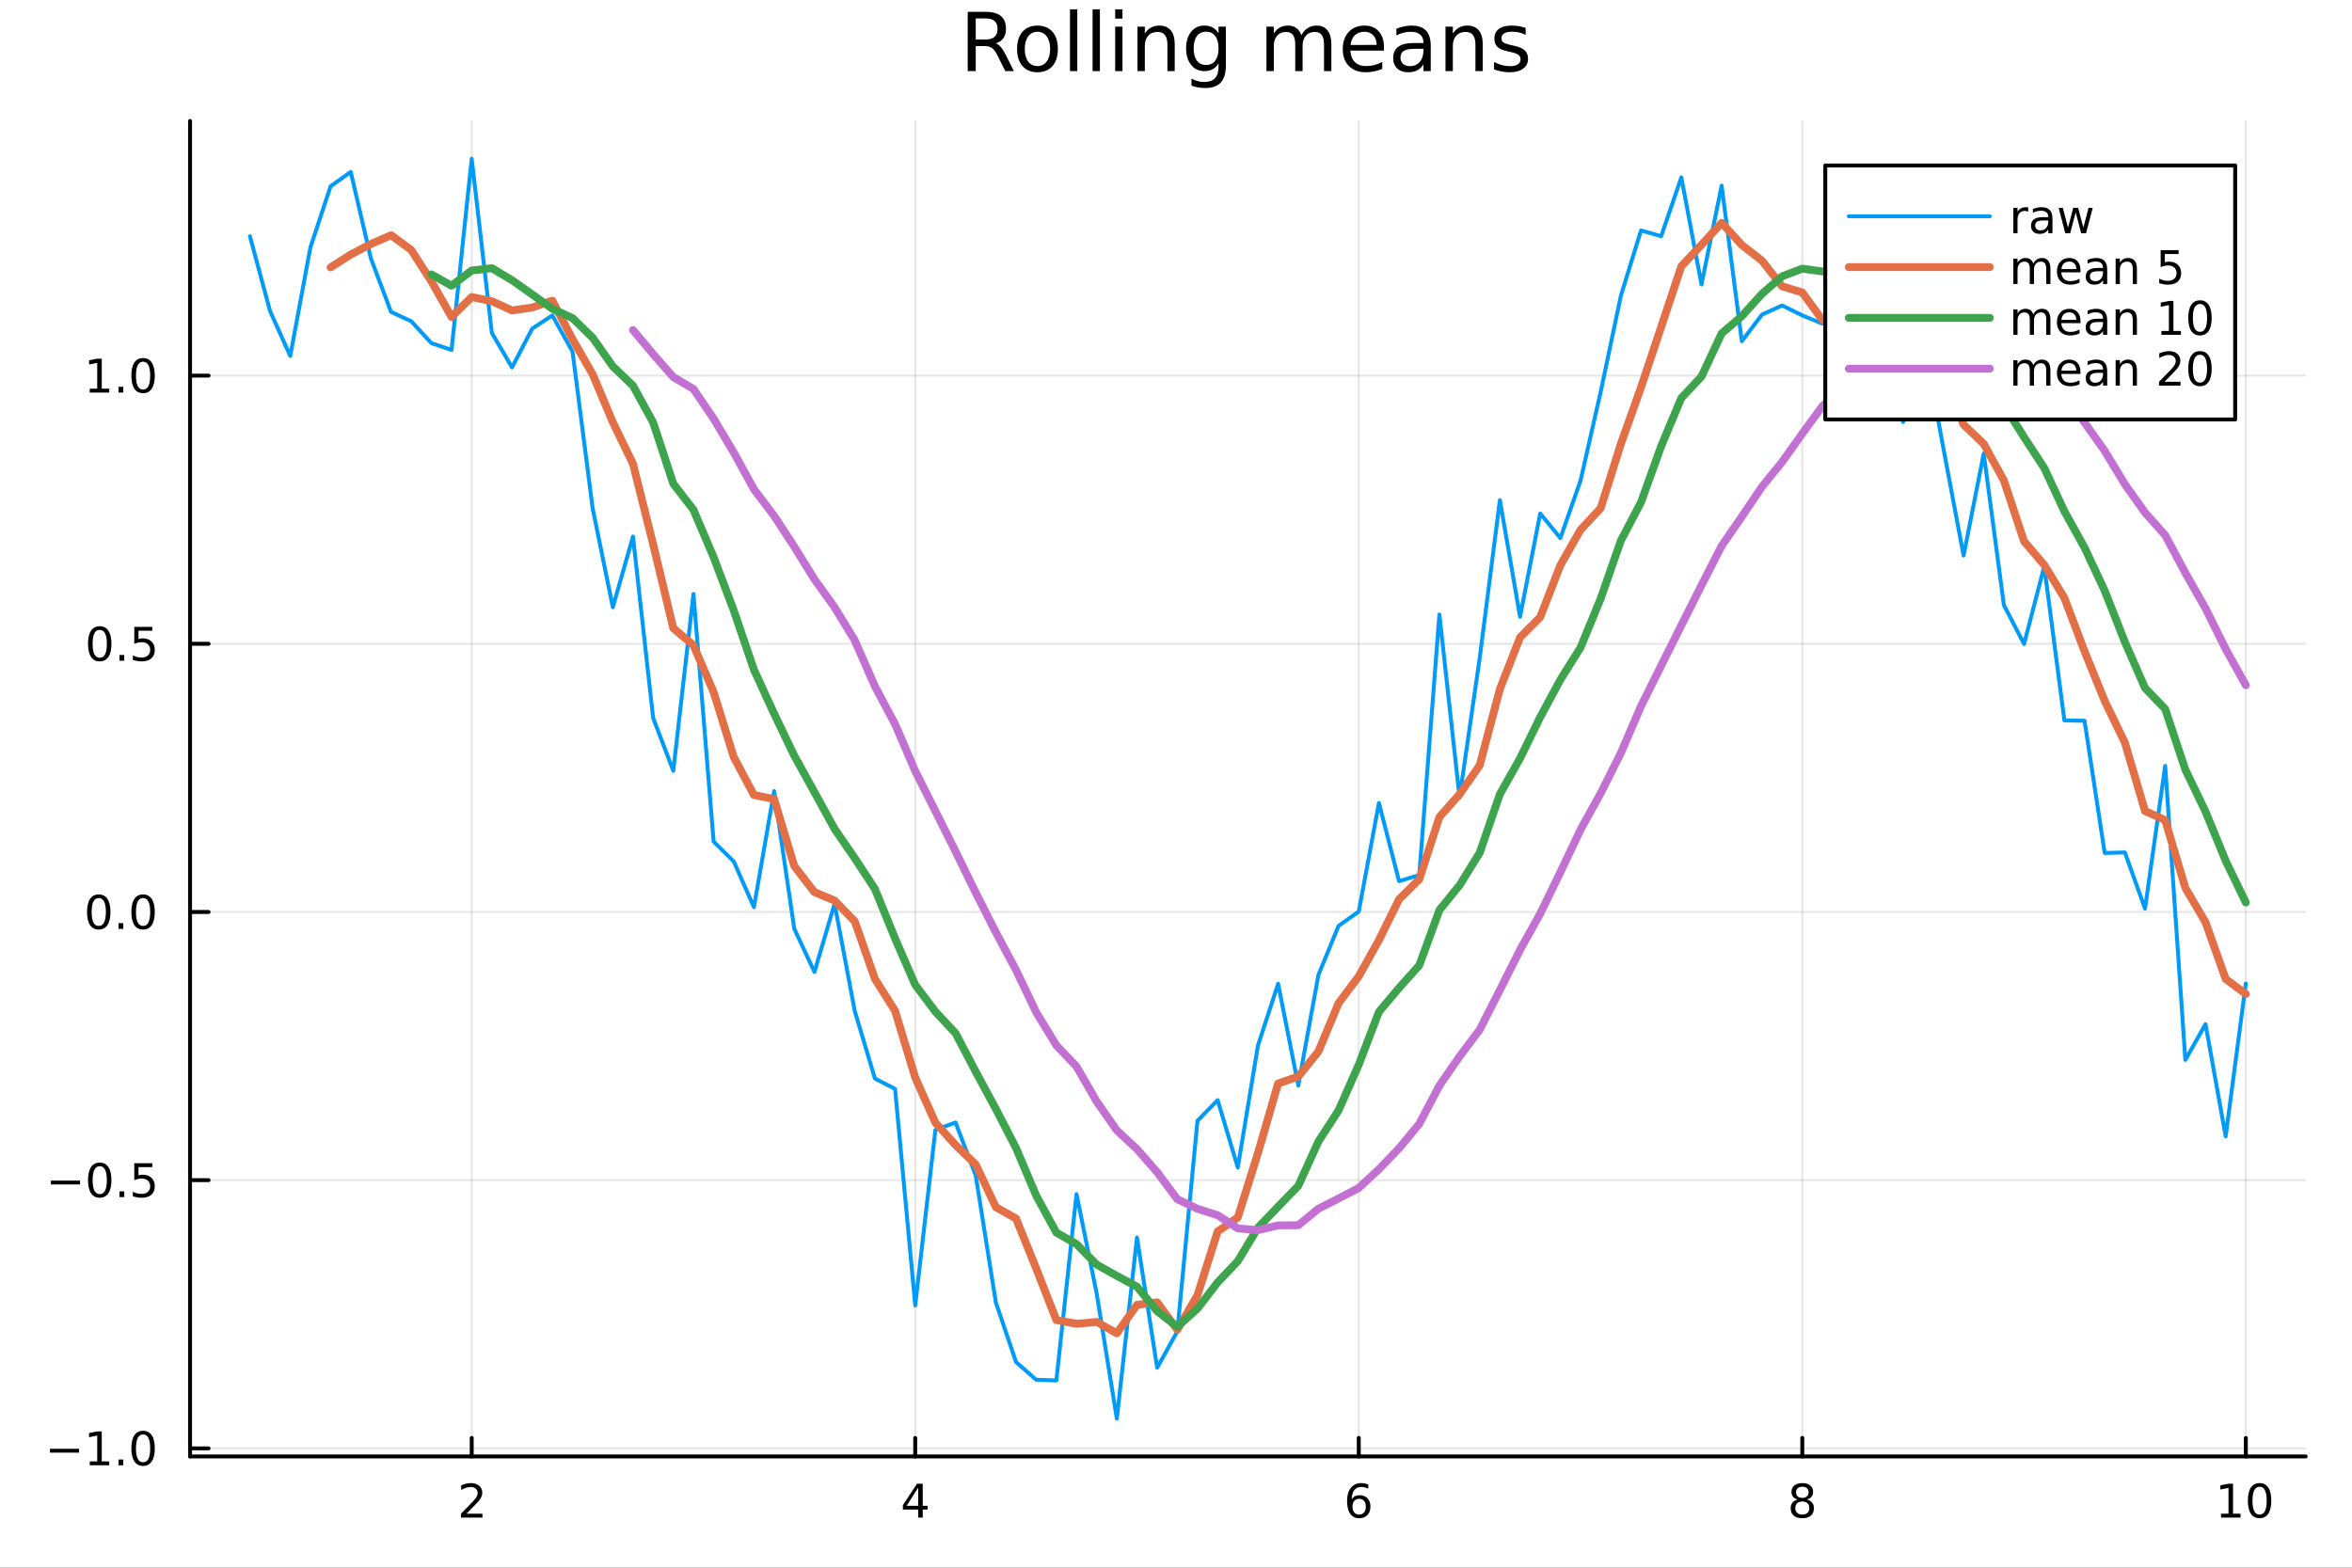 <?xml version="1.0" encoding="utf-8"?>
<svg xmlns="http://www.w3.org/2000/svg" xmlns:xlink="http://www.w3.org/1999/xlink" width="600" height="400" viewBox="0 0 2400 1600">
<rect x="0" y="0" width="2400" height="1600" fill="#333333" stroke="none"/>
<defs>
  <clipPath id="clip250">
    <rect x="0" y="0" width="2400" height="1600"/>
  </clipPath>
</defs>
<path clip-path="url(#clip250)" d="
M0 1600 L2400 1600 L2400 0 L0 0  Z
  " fill="#ffffff" fill-rule="evenodd" fill-opacity="1"/>
<defs>
  <clipPath id="clip251">
    <rect x="480" y="0" width="1681" height="1600"/>
  </clipPath>
</defs>
<path clip-path="url(#clip250)" d="
M193.936 1486.45 L2352.76 1486.45 L2352.76 123.472 L193.936 123.472  Z
  " fill="#ffffff" fill-rule="evenodd" fill-opacity="1"/>
<defs>
  <clipPath id="clip252">
    <rect x="193" y="123" width="2160" height="1364"/>
  </clipPath>
</defs>
<polyline clip-path="url(#clip252)" style="stroke:#000000; stroke-linecap:round; stroke-linejoin:round; stroke-width:2; stroke-opacity:0.1; fill:none" points="
  481.326,1486.45 481.326,123.472 
  "/>
<polyline clip-path="url(#clip252)" style="stroke:#000000; stroke-linecap:round; stroke-linejoin:round; stroke-width:2; stroke-opacity:0.1; fill:none" points="
  933.909,1486.45 933.909,123.472 
  "/>
<polyline clip-path="url(#clip252)" style="stroke:#000000; stroke-linecap:round; stroke-linejoin:round; stroke-width:2; stroke-opacity:0.1; fill:none" points="
  1386.49,1486.45 1386.49,123.472 
  "/>
<polyline clip-path="url(#clip252)" style="stroke:#000000; stroke-linecap:round; stroke-linejoin:round; stroke-width:2; stroke-opacity:0.1; fill:none" points="
  1839.07,1486.45 1839.07,123.472 
  "/>
<polyline clip-path="url(#clip252)" style="stroke:#000000; stroke-linecap:round; stroke-linejoin:round; stroke-width:2; stroke-opacity:0.1; fill:none" points="
  2291.66,1486.45 2291.66,123.472 
  "/>
<polyline clip-path="url(#clip250)" style="stroke:#000000; stroke-linecap:round; stroke-linejoin:round; stroke-width:4; stroke-opacity:1; fill:none" points="
  193.936,1486.45 2352.76,1486.45 
  "/>
<polyline clip-path="url(#clip250)" style="stroke:#000000; stroke-linecap:round; stroke-linejoin:round; stroke-width:4; stroke-opacity:1; fill:none" points="
  481.326,1486.45 481.326,1467.55 
  "/>
<polyline clip-path="url(#clip250)" style="stroke:#000000; stroke-linecap:round; stroke-linejoin:round; stroke-width:4; stroke-opacity:1; fill:none" points="
  933.909,1486.45 933.909,1467.55 
  "/>
<polyline clip-path="url(#clip250)" style="stroke:#000000; stroke-linecap:round; stroke-linejoin:round; stroke-width:4; stroke-opacity:1; fill:none" points="
  1386.49,1486.45 1386.49,1467.55 
  "/>
<polyline clip-path="url(#clip250)" style="stroke:#000000; stroke-linecap:round; stroke-linejoin:round; stroke-width:4; stroke-opacity:1; fill:none" points="
  1839.07,1486.45 1839.07,1467.55 
  "/>
<polyline clip-path="url(#clip250)" style="stroke:#000000; stroke-linecap:round; stroke-linejoin:round; stroke-width:4; stroke-opacity:1; fill:none" points="
  2291.66,1486.45 2291.66,1467.55 
  "/>
<path clip-path="url(#clip250)" d="M475.979 1544.91 L492.298 1544.91 L492.298 1548.85 L470.354 1548.85 L470.354 1544.91 Q473.016 1542.16 477.599 1537.53 Q482.206 1532.88 483.386 1531.53 Q485.632 1529.01 486.511 1527.27 Q487.414 1525.51 487.414 1523.82 Q487.414 1521.07 485.47 1519.33 Q483.548 1517.6 480.446 1517.6 Q478.247 1517.6 475.794 1518.36 Q473.363 1519.13 470.585 1520.68 L470.585 1515.95 Q473.409 1514.82 475.863 1514.24 Q478.317 1513.66 480.354 1513.66 Q485.724 1513.66 488.919 1516.35 Q492.113 1519.03 492.113 1523.52 Q492.113 1525.65 491.303 1527.57 Q490.516 1529.47 488.409 1532.07 Q487.831 1532.74 484.729 1535.95 Q481.627 1539.15 475.979 1544.91 Z" fill="#000000" fill-rule="evenodd" fill-opacity="1" /><path clip-path="url(#clip250)" d="M936.918 1518.36 L925.113 1536.81 L936.918 1536.81 L936.918 1518.36 M935.691 1514.29 L941.571 1514.29 L941.571 1536.81 L946.501 1536.81 L946.501 1540.7 L941.571 1540.7 L941.571 1548.85 L936.918 1548.85 L936.918 1540.7 L921.316 1540.7 L921.316 1536.19 L935.691 1514.29 Z" fill="#000000" fill-rule="evenodd" fill-opacity="1" /><path clip-path="url(#clip250)" d="M1386.9 1529.7 Q1383.75 1529.7 1381.9 1531.86 Q1380.07 1534.01 1380.07 1537.76 Q1380.07 1541.49 1381.9 1543.66 Q1383.75 1545.82 1386.9 1545.82 Q1390.04 1545.82 1391.87 1543.66 Q1393.73 1541.49 1393.73 1537.76 Q1393.73 1534.01 1391.87 1531.86 Q1390.04 1529.7 1386.9 1529.7 M1396.18 1515.05 L1396.18 1519.31 Q1394.42 1518.48 1392.61 1518.04 Q1390.83 1517.6 1389.07 1517.6 Q1384.44 1517.6 1381.99 1520.72 Q1379.56 1523.85 1379.21 1530.17 Q1380.58 1528.15 1382.64 1527.09 Q1384.7 1526 1387.17 1526 Q1392.38 1526 1395.39 1529.17 Q1398.42 1532.32 1398.42 1537.76 Q1398.42 1543.08 1395.28 1546.3 Q1392.13 1549.52 1386.9 1549.52 Q1380.9 1549.52 1377.73 1544.94 Q1374.56 1540.33 1374.56 1531.6 Q1374.56 1523.41 1378.45 1518.55 Q1382.34 1513.66 1388.89 1513.66 Q1390.65 1513.66 1392.43 1514.01 Q1394.23 1514.36 1396.18 1515.05 Z" fill="#000000" fill-rule="evenodd" fill-opacity="1" /><path clip-path="url(#clip250)" d="M1839.07 1532.44 Q1835.74 1532.44 1833.82 1534.22 Q1831.92 1536 1831.92 1539.13 Q1831.92 1542.25 1833.82 1544.03 Q1835.74 1545.82 1839.07 1545.82 Q1842.41 1545.82 1844.33 1544.03 Q1846.25 1542.23 1846.25 1539.13 Q1846.25 1536 1844.33 1534.22 Q1842.43 1532.44 1839.07 1532.44 M1834.4 1530.45 Q1831.39 1529.7 1829.7 1527.64 Q1828.03 1525.58 1828.03 1522.62 Q1828.03 1518.48 1830.97 1516.07 Q1833.94 1513.66 1839.07 1513.66 Q1844.24 1513.66 1847.18 1516.07 Q1850.12 1518.48 1850.12 1522.62 Q1850.12 1525.58 1848.43 1527.64 Q1846.76 1529.7 1843.77 1530.45 Q1847.15 1531.23 1849.03 1533.52 Q1850.93 1535.82 1850.93 1539.13 Q1850.93 1544.15 1847.85 1546.83 Q1844.79 1549.52 1839.07 1549.52 Q1833.36 1549.52 1830.28 1546.83 Q1827.22 1544.15 1827.22 1539.13 Q1827.22 1535.82 1829.12 1533.52 Q1831.02 1531.23 1834.4 1530.45 M1832.69 1523.06 Q1832.69 1525.75 1834.35 1527.25 Q1836.04 1528.76 1839.07 1528.76 Q1842.08 1528.76 1843.77 1527.25 Q1845.49 1525.75 1845.49 1523.06 Q1845.49 1520.38 1843.77 1518.87 Q1842.08 1517.37 1839.07 1517.37 Q1836.04 1517.37 1834.35 1518.87 Q1832.69 1520.38 1832.69 1523.06 Z" fill="#000000" fill-rule="evenodd" fill-opacity="1" /><path clip-path="url(#clip250)" d="M2266.34 1544.91 L2273.98 1544.91 L2273.98 1518.55 L2265.67 1520.21 L2265.67 1515.95 L2273.94 1514.29 L2278.61 1514.29 L2278.61 1544.91 L2286.25 1544.91 L2286.25 1548.85 L2266.34 1548.85 L2266.34 1544.91 Z" fill="#000000" fill-rule="evenodd" fill-opacity="1" /><path clip-path="url(#clip250)" d="M2305.7 1517.37 Q2302.09 1517.37 2300.26 1520.93 Q2298.45 1524.47 2298.45 1531.6 Q2298.45 1538.71 2300.26 1542.27 Q2302.09 1545.82 2305.7 1545.82 Q2309.33 1545.82 2311.14 1542.27 Q2312.96 1538.71 2312.96 1531.6 Q2312.96 1524.47 2311.14 1520.93 Q2309.33 1517.37 2305.7 1517.37 M2305.7 1513.66 Q2311.51 1513.66 2314.56 1518.27 Q2317.64 1522.85 2317.64 1531.6 Q2317.64 1540.33 2314.56 1544.94 Q2311.51 1549.52 2305.7 1549.52 Q2299.89 1549.52 2296.81 1544.94 Q2293.75 1540.33 2293.75 1531.6 Q2293.75 1522.85 2296.81 1518.27 Q2299.89 1513.66 2305.7 1513.66 Z" fill="#000000" fill-rule="evenodd" fill-opacity="1" /><polyline clip-path="url(#clip252)" style="stroke:#000000; stroke-linecap:round; stroke-linejoin:round; stroke-width:2; stroke-opacity:0.1; fill:none" points="
  193.936,1478.2 2352.76,1478.2 
  "/>
<polyline clip-path="url(#clip252)" style="stroke:#000000; stroke-linecap:round; stroke-linejoin:round; stroke-width:2; stroke-opacity:0.1; fill:none" points="
  193.936,1204.49 2352.76,1204.49 
  "/>
<polyline clip-path="url(#clip252)" style="stroke:#000000; stroke-linecap:round; stroke-linejoin:round; stroke-width:2; stroke-opacity:0.1; fill:none" points="
  193.936,930.774 2352.76,930.774 
  "/>
<polyline clip-path="url(#clip252)" style="stroke:#000000; stroke-linecap:round; stroke-linejoin:round; stroke-width:2; stroke-opacity:0.1; fill:none" points="
  193.936,657.063 2352.76,657.063 
  "/>
<polyline clip-path="url(#clip252)" style="stroke:#000000; stroke-linecap:round; stroke-linejoin:round; stroke-width:2; stroke-opacity:0.1; fill:none" points="
  193.936,383.352 2352.76,383.352 
  "/>
<polyline clip-path="url(#clip250)" style="stroke:#000000; stroke-linecap:round; stroke-linejoin:round; stroke-width:4; stroke-opacity:1; fill:none" points="
  193.936,1486.45 193.936,123.472 
  "/>
<polyline clip-path="url(#clip250)" style="stroke:#000000; stroke-linecap:round; stroke-linejoin:round; stroke-width:4; stroke-opacity:1; fill:none" points="
  193.936,1478.2 212.834,1478.2 
  "/>
<polyline clip-path="url(#clip250)" style="stroke:#000000; stroke-linecap:round; stroke-linejoin:round; stroke-width:4; stroke-opacity:1; fill:none" points="
  193.936,1204.49 212.834,1204.49 
  "/>
<polyline clip-path="url(#clip250)" style="stroke:#000000; stroke-linecap:round; stroke-linejoin:round; stroke-width:4; stroke-opacity:1; fill:none" points="
  193.936,930.774 212.834,930.774 
  "/>
<polyline clip-path="url(#clip250)" style="stroke:#000000; stroke-linecap:round; stroke-linejoin:round; stroke-width:4; stroke-opacity:1; fill:none" points="
  193.936,657.063 212.834,657.063 
  "/>
<polyline clip-path="url(#clip250)" style="stroke:#000000; stroke-linecap:round; stroke-linejoin:round; stroke-width:4; stroke-opacity:1; fill:none" points="
  193.936,383.352 212.834,383.352 
  "/>
<path clip-path="url(#clip250)" d="M50.992 1478.65 L80.668 1478.65 L80.668 1482.58 L50.992 1482.58 L50.992 1478.65 Z" fill="#000000" fill-rule="evenodd" fill-opacity="1" /><path clip-path="url(#clip250)" d="M91.571 1491.54 L99.21 1491.54 L99.21 1465.18 L90.899 1466.84 L90.899 1462.58 L99.163 1460.92 L103.839 1460.92 L103.839 1491.54 L111.478 1491.54 L111.478 1495.48 L91.571 1495.48 L91.571 1491.54 Z" fill="#000000" fill-rule="evenodd" fill-opacity="1" /><path clip-path="url(#clip250)" d="M120.922 1489.6 L125.807 1489.6 L125.807 1495.48 L120.922 1495.48 L120.922 1489.6 Z" fill="#000000" fill-rule="evenodd" fill-opacity="1" /><path clip-path="url(#clip250)" d="M145.992 1464 Q142.381 1464 140.552 1467.56 Q138.746 1471.1 138.746 1478.23 Q138.746 1485.34 140.552 1488.9 Q142.381 1492.44 145.992 1492.44 Q149.626 1492.44 151.431 1488.9 Q153.26 1485.34 153.26 1478.23 Q153.26 1471.1 151.431 1467.56 Q149.626 1464 145.992 1464 M145.992 1460.29 Q151.802 1460.29 154.857 1464.9 Q157.936 1469.48 157.936 1478.23 Q157.936 1486.96 154.857 1491.56 Q151.802 1496.15 145.992 1496.15 Q140.181 1496.15 137.103 1491.56 Q134.047 1486.96 134.047 1478.23 Q134.047 1469.48 137.103 1464.9 Q140.181 1460.29 145.992 1460.29 Z" fill="#000000" fill-rule="evenodd" fill-opacity="1" /><path clip-path="url(#clip250)" d="M51.987 1204.94 L81.663 1204.94 L81.663 1208.87 L51.987 1208.87 L51.987 1204.94 Z" fill="#000000" fill-rule="evenodd" fill-opacity="1" /><path clip-path="url(#clip250)" d="M101.756 1190.28 Q98.145 1190.28 96.316 1193.85 Q94.51 1197.39 94.51 1204.52 Q94.51 1211.63 96.316 1215.19 Q98.145 1218.73 101.756 1218.73 Q105.39 1218.73 107.196 1215.19 Q109.024 1211.63 109.024 1204.52 Q109.024 1197.39 107.196 1193.85 Q105.39 1190.28 101.756 1190.28 M101.756 1186.58 Q107.566 1186.58 110.621 1191.19 Q113.7 1195.77 113.7 1204.52 Q113.7 1213.25 110.621 1217.85 Q107.566 1222.44 101.756 1222.44 Q95.946 1222.44 92.867 1217.85 Q89.811 1213.25 89.811 1204.52 Q89.811 1195.77 92.867 1191.19 Q95.946 1186.58 101.756 1186.58 Z" fill="#000000" fill-rule="evenodd" fill-opacity="1" /><path clip-path="url(#clip250)" d="M121.918 1215.89 L126.802 1215.89 L126.802 1221.77 L121.918 1221.77 L121.918 1215.89 Z" fill="#000000" fill-rule="evenodd" fill-opacity="1" /><path clip-path="url(#clip250)" d="M137.033 1187.21 L155.39 1187.21 L155.39 1191.14 L141.316 1191.14 L141.316 1199.61 Q142.334 1199.27 143.353 1199.1 Q144.371 1198.92 145.39 1198.92 Q151.177 1198.92 154.556 1202.09 Q157.936 1205.26 157.936 1210.68 Q157.936 1216.26 154.464 1219.36 Q150.992 1222.44 144.672 1222.44 Q142.496 1222.44 140.228 1222.07 Q137.982 1221.7 135.575 1220.96 L135.575 1216.26 Q137.658 1217.39 139.881 1217.95 Q142.103 1218.5 144.58 1218.5 Q148.584 1218.5 150.922 1216.4 Q153.26 1214.29 153.26 1210.68 Q153.26 1207.07 150.922 1204.96 Q148.584 1202.85 144.58 1202.85 Q142.705 1202.85 140.83 1203.27 Q138.978 1203.69 137.033 1204.57 L137.033 1187.21 Z" fill="#000000" fill-rule="evenodd" fill-opacity="1" /><path clip-path="url(#clip250)" d="M100.76 916.573 Q97.149 916.573 95.321 920.138 Q93.515 923.679 93.515 930.809 Q93.515 937.915 95.321 941.48 Q97.149 945.022 100.76 945.022 Q104.395 945.022 106.2 941.48 Q108.029 937.915 108.029 930.809 Q108.029 923.679 106.2 920.138 Q104.395 916.573 100.76 916.573 M100.76 912.869 Q106.571 912.869 109.626 917.476 Q112.705 922.059 112.705 930.809 Q112.705 939.536 109.626 944.142 Q106.571 948.726 100.76 948.726 Q94.95 948.726 91.871 944.142 Q88.816 939.536 88.816 930.809 Q88.816 922.059 91.871 917.476 Q94.95 912.869 100.76 912.869 Z" fill="#000000" fill-rule="evenodd" fill-opacity="1" /><path clip-path="url(#clip250)" d="M120.922 942.175 L125.807 942.175 L125.807 948.054 L120.922 948.054 L120.922 942.175 Z" fill="#000000" fill-rule="evenodd" fill-opacity="1" /><path clip-path="url(#clip250)" d="M145.992 916.573 Q142.381 916.573 140.552 920.138 Q138.746 923.679 138.746 930.809 Q138.746 937.915 140.552 941.48 Q142.381 945.022 145.992 945.022 Q149.626 945.022 151.431 941.48 Q153.26 937.915 153.26 930.809 Q153.26 923.679 151.431 920.138 Q149.626 916.573 145.992 916.573 M145.992 912.869 Q151.802 912.869 154.857 917.476 Q157.936 922.059 157.936 930.809 Q157.936 939.536 154.857 944.142 Q151.802 948.726 145.992 948.726 Q140.181 948.726 137.103 944.142 Q134.047 939.536 134.047 930.809 Q134.047 922.059 137.103 917.476 Q140.181 912.869 145.992 912.869 Z" fill="#000000" fill-rule="evenodd" fill-opacity="1" /><path clip-path="url(#clip250)" d="M101.756 642.862 Q98.145 642.862 96.316 646.427 Q94.51 649.968 94.51 657.098 Q94.51 664.204 96.316 667.769 Q98.145 671.311 101.756 671.311 Q105.39 671.311 107.196 667.769 Q109.024 664.204 109.024 657.098 Q109.024 649.968 107.196 646.427 Q105.39 642.862 101.756 642.862 M101.756 639.158 Q107.566 639.158 110.621 643.765 Q113.7 648.348 113.7 657.098 Q113.7 665.825 110.621 670.431 Q107.566 675.014 101.756 675.014 Q95.946 675.014 92.867 670.431 Q89.811 665.825 89.811 657.098 Q89.811 648.348 92.867 643.765 Q95.946 639.158 101.756 639.158 Z" fill="#000000" fill-rule="evenodd" fill-opacity="1" /><path clip-path="url(#clip250)" d="M121.918 668.464 L126.802 668.464 L126.802 674.343 L121.918 674.343 L121.918 668.464 Z" fill="#000000" fill-rule="evenodd" fill-opacity="1" /><path clip-path="url(#clip250)" d="M137.033 639.783 L155.39 639.783 L155.39 643.718 L141.316 643.718 L141.316 652.19 Q142.334 651.843 143.353 651.681 Q144.371 651.496 145.39 651.496 Q151.177 651.496 154.556 654.667 Q157.936 657.839 157.936 663.255 Q157.936 668.834 154.464 671.936 Q150.992 675.014 144.672 675.014 Q142.496 675.014 140.228 674.644 Q137.982 674.274 135.575 673.533 L135.575 668.834 Q137.658 669.968 139.881 670.524 Q142.103 671.079 144.58 671.079 Q148.584 671.079 150.922 668.973 Q153.26 666.866 153.26 663.255 Q153.26 659.644 150.922 657.538 Q148.584 655.431 144.58 655.431 Q142.705 655.431 140.83 655.848 Q138.978 656.265 137.033 657.144 L137.033 639.783 Z" fill="#000000" fill-rule="evenodd" fill-opacity="1" /><path clip-path="url(#clip250)" d="M91.571 396.697 L99.21 396.697 L99.21 370.331 L90.899 371.998 L90.899 367.739 L99.163 366.072 L103.839 366.072 L103.839 396.697 L111.478 396.697 L111.478 400.632 L91.571 400.632 L91.571 396.697 Z" fill="#000000" fill-rule="evenodd" fill-opacity="1" /><path clip-path="url(#clip250)" d="M120.922 394.752 L125.807 394.752 L125.807 400.632 L120.922 400.632 L120.922 394.752 Z" fill="#000000" fill-rule="evenodd" fill-opacity="1" /><path clip-path="url(#clip250)" d="M145.992 369.151 Q142.381 369.151 140.552 372.716 Q138.746 376.257 138.746 383.387 Q138.746 390.493 140.552 394.058 Q142.381 397.6 145.992 397.6 Q149.626 397.6 151.431 394.058 Q153.26 390.493 153.26 383.387 Q153.26 376.257 151.431 372.716 Q149.626 369.151 145.992 369.151 M145.992 365.447 Q151.802 365.447 154.857 370.053 Q157.936 374.637 157.936 383.387 Q157.936 392.114 154.857 396.72 Q151.802 401.303 145.992 401.303 Q140.181 401.303 137.103 396.72 Q134.047 392.114 134.047 383.387 Q134.047 374.637 137.103 370.053 Q140.181 365.447 145.992 365.447 Z" fill="#000000" fill-rule="evenodd" fill-opacity="1" /><path clip-path="url(#clip250)" d="M1016.15 44.22 Q1018.79 45.111 1021.26 48.028 Q1023.77 50.944 1026.28 56.048 L1034.59 72.576 L1025.8 72.576 L1018.06 57.061 Q1015.06 50.985 1012.22 49 Q1009.43 47.015 1004.57 47.015 L995.656 47.015 L995.656 72.576 L987.474 72.576 L987.474 12.096 L1005.95 12.096 Q1016.32 12.096 1021.42 16.43 Q1026.52 20.765 1026.52 29.515 Q1026.52 35.227 1023.85 38.994 Q1021.22 42.761 1016.15 44.22 M995.656 18.82 L995.656 40.29 L1005.95 40.29 Q1011.86 40.29 1014.86 37.576 Q1017.9 34.822 1017.9 29.515 Q1017.9 24.208 1014.86 21.535 Q1011.86 18.82 1005.95 18.82 L995.656 18.82 Z" fill="#000000" fill-rule="evenodd" fill-opacity="1" /><path clip-path="url(#clip250)" d="M1058.65 32.431 Q1052.65 32.431 1049.17 37.131 Q1045.69 41.789 1045.69 49.931 Q1045.69 58.074 1049.13 62.773 Q1052.61 67.431 1058.65 67.431 Q1064.6 67.431 1068.09 62.732 Q1071.57 58.033 1071.57 49.931 Q1071.57 41.87 1068.09 37.171 Q1064.6 32.431 1058.65 32.431 M1058.65 26.112 Q1068.37 26.112 1073.92 32.431 Q1079.47 38.751 1079.47 49.931 Q1079.47 61.071 1073.92 67.431 Q1068.37 73.751 1058.65 73.751 Q1048.89 73.751 1043.34 67.431 Q1037.83 61.071 1037.83 49.931 Q1037.83 38.751 1043.34 32.431 Q1048.89 26.112 1058.65 26.112 Z" fill="#000000" fill-rule="evenodd" fill-opacity="1" /><path clip-path="url(#clip250)" d="M1091.82 9.544 L1099.28 9.544 L1099.28 72.576 L1091.82 72.576 L1091.82 9.544 Z" fill="#000000" fill-rule="evenodd" fill-opacity="1" /><path clip-path="url(#clip250)" d="M1114.87 9.544 L1122.33 9.544 L1122.33 72.576 L1114.87 72.576 L1114.87 9.544 Z" fill="#000000" fill-rule="evenodd" fill-opacity="1" /><path clip-path="url(#clip250)" d="M1137.92 27.206 L1145.38 27.206 L1145.38 72.576 L1137.92 72.576 L1137.92 27.206 M1137.92 9.544 L1145.38 9.544 L1145.38 18.983 L1137.92 18.983 L1137.92 9.544 Z" fill="#000000" fill-rule="evenodd" fill-opacity="1" /><path clip-path="url(#clip250)" d="M1198.69 45.192 L1198.69 72.576 L1191.23 72.576 L1191.23 45.435 Q1191.23 38.994 1188.72 35.794 Q1186.21 32.594 1181.19 32.594 Q1175.15 32.594 1171.67 36.442 Q1168.18 40.29 1168.18 46.934 L1168.18 72.576 L1160.69 72.576 L1160.69 27.206 L1168.18 27.206 L1168.18 34.254 Q1170.86 30.163 1174.46 28.138 Q1178.11 26.112 1182.85 26.112 Q1190.67 26.112 1194.68 30.973 Q1198.69 35.794 1198.69 45.192 Z" fill="#000000" fill-rule="evenodd" fill-opacity="1" /><path clip-path="url(#clip250)" d="M1243.41 49.364 Q1243.41 41.263 1240.05 36.806 Q1236.73 32.35 1230.69 32.35 Q1224.69 32.35 1221.33 36.806 Q1218.01 41.263 1218.01 49.364 Q1218.01 57.426 1221.33 61.882 Q1224.69 66.338 1230.69 66.338 Q1236.73 66.338 1240.05 61.882 Q1243.41 57.426 1243.41 49.364 M1250.86 66.945 Q1250.86 78.531 1245.72 84.162 Q1240.57 89.833 1229.96 89.833 Q1226.03 89.833 1222.55 89.225 Q1219.06 88.658 1215.78 87.443 L1215.78 80.192 Q1219.06 81.974 1222.26 82.825 Q1225.46 83.675 1228.79 83.675 Q1236.12 83.675 1239.76 79.827 Q1243.41 76.019 1243.41 68.282 L1243.41 64.596 Q1241.1 68.606 1237.5 70.591 Q1233.89 72.576 1228.87 72.576 Q1220.52 72.576 1215.42 66.216 Q1210.31 59.856 1210.31 49.364 Q1210.31 38.832 1215.42 32.472 Q1220.52 26.112 1228.87 26.112 Q1233.89 26.112 1237.5 28.097 Q1241.1 30.082 1243.41 34.092 L1243.41 27.206 L1250.86 27.206 L1250.86 66.945 Z" fill="#000000" fill-rule="evenodd" fill-opacity="1" /><path clip-path="url(#clip250)" d="M1327.91 35.915 Q1330.71 30.892 1334.6 28.502 Q1338.48 26.112 1343.75 26.112 Q1350.84 26.112 1354.69 31.095 Q1358.54 36.037 1358.54 45.192 L1358.54 72.576 L1351.04 72.576 L1351.04 45.435 Q1351.04 38.913 1348.73 35.753 Q1346.42 32.594 1341.68 32.594 Q1335.89 32.594 1332.53 36.442 Q1329.17 40.29 1329.17 46.934 L1329.17 72.576 L1321.67 72.576 L1321.67 45.435 Q1321.67 38.873 1319.36 35.753 Q1317.06 32.594 1312.23 32.594 Q1306.52 32.594 1303.16 36.482 Q1299.8 40.331 1299.8 46.934 L1299.8 72.576 L1292.3 72.576 L1292.3 27.206 L1299.8 27.206 L1299.8 34.254 Q1302.35 30.082 1305.92 28.097 Q1309.48 26.112 1314.38 26.112 Q1319.32 26.112 1322.77 28.624 Q1326.25 31.135 1327.91 35.915 Z" fill="#000000" fill-rule="evenodd" fill-opacity="1" /><path clip-path="url(#clip250)" d="M1412.21 48.028 L1412.21 51.673 L1377.94 51.673 Q1378.43 59.37 1382.56 63.421 Q1386.73 67.431 1394.14 67.431 Q1398.44 67.431 1402.45 66.378 Q1406.5 65.325 1410.47 63.218 L1410.47 70.267 Q1406.46 71.968 1402.25 72.86 Q1398.03 73.751 1393.7 73.751 Q1382.84 73.751 1376.48 67.431 Q1370.16 61.112 1370.16 50.337 Q1370.16 39.197 1376.16 32.675 Q1382.19 26.112 1392.4 26.112 Q1401.56 26.112 1406.86 32.026 Q1412.21 37.9 1412.21 48.028 M1404.76 45.84 Q1404.68 39.723 1401.31 36.077 Q1397.99 32.431 1392.48 32.431 Q1386.24 32.431 1382.48 35.956 Q1378.75 39.48 1378.18 45.88 L1404.76 45.84 Z" fill="#000000" fill-rule="evenodd" fill-opacity="1" /><path clip-path="url(#clip250)" d="M1445.06 49.769 Q1436.03 49.769 1432.55 51.835 Q1429.06 53.901 1429.06 58.884 Q1429.06 62.854 1431.66 65.203 Q1434.29 67.512 1438.78 67.512 Q1444.98 67.512 1448.71 63.137 Q1452.48 58.722 1452.48 51.43 L1452.48 49.769 L1445.06 49.769 M1459.93 46.691 L1459.93 72.576 L1452.48 72.576 L1452.48 65.689 Q1449.92 69.821 1446.12 71.806 Q1442.31 73.751 1436.8 73.751 Q1429.83 73.751 1425.7 69.862 Q1421.61 65.933 1421.61 59.37 Q1421.61 51.714 1426.71 47.825 Q1431.86 43.936 1442.03 43.936 L1452.48 43.936 L1452.48 43.207 Q1452.48 38.062 1449.07 35.267 Q1445.71 32.431 1439.6 32.431 Q1435.71 32.431 1432.02 33.363 Q1428.33 34.295 1424.93 36.158 L1424.93 29.272 Q1429.02 27.692 1432.87 26.922 Q1436.72 26.112 1440.36 26.112 Q1450.21 26.112 1455.07 31.216 Q1459.93 36.32 1459.93 46.691 Z" fill="#000000" fill-rule="evenodd" fill-opacity="1" /><path clip-path="url(#clip250)" d="M1513 45.192 L1513 72.576 L1505.54 72.576 L1505.54 45.435 Q1505.54 38.994 1503.03 35.794 Q1500.52 32.594 1495.5 32.594 Q1489.46 32.594 1485.98 36.442 Q1482.49 40.29 1482.49 46.934 L1482.49 72.576 L1475 72.576 L1475 27.206 L1482.49 27.206 L1482.49 34.254 Q1485.17 30.163 1488.77 28.138 Q1492.42 26.112 1497.16 26.112 Q1504.98 26.112 1508.99 30.973 Q1513 35.794 1513 45.192 Z" fill="#000000" fill-rule="evenodd" fill-opacity="1" /><path clip-path="url(#clip250)" d="M1556.79 28.543 L1556.79 35.591 Q1553.63 33.971 1550.23 33.161 Q1546.82 32.35 1543.18 32.35 Q1537.63 32.35 1534.83 34.052 Q1532.08 35.753 1532.08 39.156 Q1532.08 41.749 1534.06 43.248 Q1536.05 44.706 1542.04 46.043 L1544.59 46.61 Q1552.53 48.311 1555.86 51.43 Q1559.22 54.509 1559.22 60.059 Q1559.22 66.378 1554.2 70.064 Q1549.21 73.751 1540.46 73.751 Q1536.82 73.751 1532.85 73.022 Q1528.92 72.333 1524.54 70.915 L1524.54 63.218 Q1528.67 65.365 1532.68 66.459 Q1536.7 67.512 1540.62 67.512 Q1545.89 67.512 1548.73 65.73 Q1551.56 63.907 1551.56 60.626 Q1551.56 57.588 1549.5 55.967 Q1547.47 54.347 1540.54 52.848 L1537.95 52.24 Q1531.02 50.782 1527.95 47.785 Q1524.87 44.746 1524.87 39.48 Q1524.87 33.08 1529.4 29.596 Q1533.94 26.112 1542.29 26.112 Q1546.42 26.112 1550.06 26.72 Q1553.71 27.327 1556.79 28.543 Z" fill="#000000" fill-rule="evenodd" fill-opacity="1" /><polyline clip-path="url(#clip252)" style="stroke:#009af9; stroke-linecap:round; stroke-linejoin:round; stroke-width:4; stroke-opacity:1; fill:none" points="
  255.035,241.129 275.607,317.643 296.179,363.283 316.751,252.464 337.322,190.149 357.894,175.486 378.466,263.789 399.038,318.337 419.61,327.873 440.182,350.183 
  460.754,357.179 481.326,162.047 501.898,339.756 522.47,374.969 543.042,335.418 563.614,321.913 584.186,358.765 604.758,518.942 625.33,619.73 645.902,547.613 
  666.474,732.764 687.046,786.693 707.617,606.213 728.189,858.972 748.761,879.3 769.333,925.871 789.905,807.401 810.477,947.844 831.049,992.045 851.621,922.437 
  872.193,1031.84 892.765,1100.75 913.337,1111.34 933.909,1332.33 954.481,1153.2 975.053,1145.63 995.625,1199.73 1016.2,1329.43 1036.77,1390.12 1057.34,1408.16 
  1077.91,1408.91 1098.48,1218.72 1119.06,1320.15 1139.63,1447.87 1160.2,1263.02 1180.77,1395.96 1201.34,1358.84 1221.92,1143.83 1242.49,1122.79 1263.06,1191.55 
  1283.63,1067.13 1304.2,1004.03 1324.78,1107.9 1345.35,994.935 1365.92,944.914 1386.49,930.335 1407.06,819.545 1427.64,899.32 1448.21,893.114 1468.78,627.178 
  1489.35,814.01 1509.92,671.477 1530.5,510.501 1551.07,629.45 1571.64,524.083 1592.21,549.192 1612.78,490.502 1633.35,399.894 1653.93,301.889 1674.5,235.206 
  1695.07,241.036 1715.64,181.032 1736.21,290.372 1756.79,189.465 1777.36,348.271 1797.93,321.103 1818.5,311.774 1839.07,321.918 1859.65,330.32 1880.22,263.79 
  1900.79,293.224 1921.36,364.716 1941.93,430.698 1962.51,346.933 1983.08,457.626 2003.65,567.007 2024.22,462.852 2044.79,617.578 2065.37,657.268 2085.94,578.107 
  2106.51,735.243 2127.08,735.63 2147.65,870.557 2168.23,869.984 2188.8,927.353 2209.37,781.604 2229.94,1081.69 2250.51,1045.29 2271.09,1159.82 2291.66,1003.84 
  
  "/>
<polyline clip-path="url(#clip252)" style="stroke:#e26f46; stroke-linecap:round; stroke-linejoin:round; stroke-width:8; stroke-opacity:1; fill:none" points="
  337.322,272.933 357.894,259.805 378.466,249.034 399.038,240.045 419.61,255.127 440.182,287.134 460.754,323.472 481.326,303.124 501.898,307.407 522.47,316.827 
  543.042,313.874 563.614,306.82 584.186,346.164 604.758,382.001 625.33,430.954 645.902,473.393 666.474,555.563 687.046,641.148 707.617,658.603 728.189,706.451 
  748.761,772.789 769.333,811.41 789.905,815.551 810.477,883.878 831.049,910.492 851.621,919.12 872.193,940.314 892.765,998.984 913.337,1031.68 933.909,1099.74 
  954.481,1145.89 975.053,1168.65 995.625,1188.45 1016.2,1232.06 1036.77,1243.62 1057.34,1294.61 1077.91,1347.27 1098.48,1351.07 1119.06,1349.21 1139.63,1360.76 
  1160.2,1331.74 1180.77,1329.14 1201.34,1357.17 1221.92,1321.9 1242.49,1256.89 1263.06,1242.59 1283.63,1176.83 1304.2,1105.87 1324.78,1098.68 1345.35,1073.11 
  1365.92,1023.78 1386.49,996.423 1407.06,959.526 1427.64,917.81 1448.21,897.446 1468.78,833.898 1489.35,810.633 1509.92,781.02 1530.5,703.256 1551.07,650.523 
  1571.64,629.904 1592.21,576.941 1612.78,540.746 1633.35,518.624 1653.93,453.112 1674.5,395.336 1695.07,333.705 1715.64,271.811 1736.21,249.907 1756.79,227.422 
  1777.36,250.035 1797.93,266.049 1818.5,292.197 1839.07,298.506 1859.65,326.677 1880.22,309.781 1900.79,304.205 1921.36,314.794 1941.93,336.55 1962.51,339.872 
  1983.08,378.639 2003.65,433.396 2024.22,453.023 2044.79,490.399 2065.37,552.466 2085.94,576.562 2106.51,610.21 2127.08,664.765 2147.65,715.361 2168.23,757.904 
  2188.8,827.753 2209.37,837.026 2229.94,906.237 2250.51,941.183 2271.09,999.152 2291.66,1014.45 
  "/>
<polyline clip-path="url(#clip252)" style="stroke:#3da44d; stroke-linecap:round; stroke-linejoin:round; stroke-width:8; stroke-opacity:1; fill:none" points="
  440.182,280.034 460.754,291.639 481.326,276.079 501.898,273.726 522.47,285.977 543.042,300.504 563.614,315.146 584.186,324.644 604.758,344.704 625.33,373.89 
  645.902,393.633 666.474,431.192 687.046,493.656 707.617,520.302 728.189,568.702 748.761,623.091 769.333,683.486 789.905,728.35 810.477,771.24 831.049,808.472 
  851.621,845.954 872.193,875.862 892.765,907.268 913.337,957.781 933.909,1005.12 954.481,1032.51 975.053,1054.48 995.625,1093.72 1016.2,1131.87 1036.77,1171.68 
  1057.34,1220.25 1077.91,1257.96 1098.48,1269.76 1119.06,1290.64 1139.63,1302.19 1160.2,1313.17 1180.77,1338.21 1201.34,1354.12 1221.92,1335.56 1242.49,1308.82 
  1263.06,1287.16 1283.63,1252.99 1304.2,1231.52 1324.78,1210.29 1345.35,1165 1365.92,1133.19 1386.49,1086.63 1407.06,1032.7 1427.64,1008.24 1448.21,985.278 
  1468.78,928.84 1489.35,903.528 1509.92,870.273 1530.5,810.533 1551.07,773.984 1571.64,731.901 1592.21,693.787 1612.78,660.883 1633.35,610.94 1653.93,551.818 
  1674.5,512.62 1695.07,455.323 1715.64,406.278 1736.21,384.266 1756.79,340.267 1777.36,322.686 1797.93,299.877 1818.5,282.004 1839.07,274.207 1859.65,277.05 
  1880.22,279.908 1900.79,285.127 1921.36,303.495 1941.93,317.528 1962.51,333.275 1983.08,344.21 2003.65,368.801 2024.22,383.908 2044.79,413.474 2065.37,446.169 
  2085.94,477.601 2106.51,521.803 2127.08,558.894 2147.65,602.88 2168.23,655.185 2188.8,702.158 2209.37,723.618 2229.94,785.501 2250.51,828.272 2271.09,878.528 
  2291.66,921.101 
  "/>
<polyline clip-path="url(#clip252)" style="stroke:#c271d2; stroke-linecap:round; stroke-linejoin:round; stroke-width:8; stroke-opacity:1; fill:none" points="
  645.902,336.833 666.474,361.415 687.046,384.868 707.617,397.014 728.189,427.34 748.761,461.797 769.333,499.316 789.905,526.497 810.477,557.972 831.049,591.181 
  851.621,619.794 872.193,653.527 892.765,700.462 913.337,739.041 933.909,786.909 954.481,827.799 975.053,868.985 995.625,911.033 1016.2,951.557 1036.77,990.076 
  1057.34,1033.1 1077.91,1066.91 1098.48,1088.51 1119.06,1124.21 1139.63,1153.65 1160.2,1172.84 1180.77,1196.34 1201.34,1223.92 1221.92,1233.72 1242.49,1240.25 
  1263.06,1253.71 1283.63,1255.47 1304.2,1250.64 1324.78,1250.47 1345.35,1233.6 1365.92,1223.18 1386.49,1212.42 1407.06,1193.41 1427.64,1171.9 1448.21,1147.05 
  1468.78,1108 1489.35,1078.26 1509.92,1050.9 1530.5,1010.41 1551.07,969.492 1571.64,932.544 1592.21,890.206 1612.78,846.789 1633.35,809.593 1653.93,768.548 
  1674.5,720.73 1695.07,679.426 1715.64,638.276 1736.21,597.399 1756.79,557.126 1777.36,527.294 1797.93,496.832 1818.5,471.443 1839.07,442.573 1859.65,414.434 
  1880.22,396.264 1900.79,370.225 1921.36,354.887 1941.93,350.897 1962.51,336.771 1983.08,333.448 2003.65,334.339 2024.22,332.956 2044.79,343.84 2065.37,361.609 
  2085.94,378.754 2106.51,403.465 2127.08,431.195 2147.65,460.204 2168.23,494.23 2188.8,523.184 2209.37,546.209 2229.94,584.705 2250.51,620.873 2271.09,662.348 
  2291.66,699.351 
  "/>
<path clip-path="url(#clip250)" d="
M1862.53 428.105 L2280.8 428.105 L2280.8 168.905 L1862.53 168.905  Z
  " fill="#ffffff" fill-rule="evenodd" fill-opacity="1"/>
<polyline clip-path="url(#clip250)" style="stroke:#000000; stroke-linecap:round; stroke-linejoin:round; stroke-width:4; stroke-opacity:1; fill:none" points="
  1862.53,428.105 2280.8,428.105 2280.8,168.905 1862.53,168.905 1862.53,428.105 
  "/>
<polyline clip-path="url(#clip250)" style="stroke:#009af9; stroke-linecap:round; stroke-linejoin:round; stroke-width:4; stroke-opacity:1; fill:none" points="
  1886.52,220.745 2030.44,220.745 
  "/>
<path clip-path="url(#clip250)" d="M2069.61 216.08 Q2068.89 215.664 2068.04 215.478 Q2067.2 215.27 2066.18 215.27 Q2062.57 215.27 2060.63 217.631 Q2058.71 219.969 2058.71 224.367 L2058.71 238.025 L2054.43 238.025 L2054.43 212.099 L2058.71 212.099 L2058.71 216.127 Q2060.05 213.766 2062.2 212.631 Q2064.36 211.474 2067.43 211.474 Q2067.87 211.474 2068.41 211.543 Q2068.94 211.59 2069.59 211.705 L2069.61 216.08 Z" fill="#000000" fill-rule="evenodd" fill-opacity="1" /><path clip-path="url(#clip250)" d="M2085.86 224.992 Q2080.7 224.992 2078.71 226.173 Q2076.72 227.353 2076.72 230.201 Q2076.72 232.469 2078.2 233.812 Q2079.7 235.131 2082.27 235.131 Q2085.81 235.131 2087.94 232.631 Q2090.1 230.108 2090.1 225.941 L2090.1 224.992 L2085.86 224.992 M2094.36 223.233 L2094.36 238.025 L2090.1 238.025 L2090.1 234.089 Q2088.64 236.451 2086.46 237.585 Q2084.29 238.696 2081.14 238.696 Q2077.16 238.696 2074.8 236.474 Q2072.46 234.228 2072.46 230.478 Q2072.46 226.103 2075.37 223.881 Q2078.31 221.659 2084.12 221.659 L2090.1 221.659 L2090.1 221.242 Q2090.1 218.303 2088.15 216.705 Q2086.23 215.085 2082.74 215.085 Q2080.51 215.085 2078.41 215.617 Q2076.3 216.15 2074.36 217.215 L2074.36 213.279 Q2076.69 212.377 2078.89 211.937 Q2081.09 211.474 2083.18 211.474 Q2088.8 211.474 2091.58 214.391 Q2094.36 217.307 2094.36 223.233 Z" fill="#000000" fill-rule="evenodd" fill-opacity="1" /><path clip-path="url(#clip250)" d="M2100.65 212.099 L2104.91 212.099 L2110.24 232.33 L2115.54 212.099 L2120.56 212.099 L2125.88 232.33 L2131.18 212.099 L2135.44 212.099 L2128.66 238.025 L2123.64 238.025 L2118.06 216.775 L2112.46 238.025 L2107.43 238.025 L2100.65 212.099 Z" fill="#000000" fill-rule="evenodd" fill-opacity="1" /><polyline clip-path="url(#clip250)" style="stroke:#e26f46; stroke-linecap:round; stroke-linejoin:round; stroke-width:8; stroke-opacity:1; fill:none" points="
  1886.52,272.585 2030.44,272.585 
  "/>
<path clip-path="url(#clip250)" d="M2074.77 268.916 Q2076.37 266.045 2078.59 264.68 Q2080.81 263.314 2083.82 263.314 Q2087.87 263.314 2090.07 266.161 Q2092.27 268.985 2092.27 274.217 L2092.27 289.865 L2087.99 289.865 L2087.99 274.355 Q2087.99 270.629 2086.67 268.823 Q2085.35 267.018 2082.64 267.018 Q2079.33 267.018 2077.41 269.217 Q2075.49 271.416 2075.49 275.212 L2075.49 289.865 L2071.21 289.865 L2071.21 274.355 Q2071.21 270.605 2069.89 268.823 Q2068.57 267.018 2065.81 267.018 Q2062.55 267.018 2060.63 269.24 Q2058.71 271.439 2058.71 275.212 L2058.71 289.865 L2054.43 289.865 L2054.43 263.939 L2058.71 263.939 L2058.71 267.967 Q2060.17 265.582 2062.2 264.448 Q2064.24 263.314 2067.04 263.314 Q2069.86 263.314 2071.83 264.749 Q2073.82 266.184 2074.77 268.916 Z" fill="#000000" fill-rule="evenodd" fill-opacity="1" /><path clip-path="url(#clip250)" d="M2122.94 275.837 L2122.94 277.92 L2103.36 277.92 Q2103.64 282.318 2106 284.633 Q2108.38 286.925 2112.62 286.925 Q2115.07 286.925 2117.36 286.323 Q2119.68 285.721 2121.95 284.517 L2121.95 288.545 Q2119.66 289.517 2117.25 290.027 Q2114.84 290.536 2112.36 290.536 Q2106.16 290.536 2102.53 286.925 Q2098.92 283.314 2098.92 277.156 Q2098.92 270.791 2102.34 267.064 Q2105.79 263.314 2111.62 263.314 Q2116.86 263.314 2119.89 266.693 Q2122.94 270.05 2122.94 275.837 M2118.68 274.587 Q2118.64 271.092 2116.72 269.008 Q2114.82 266.925 2111.67 266.925 Q2108.11 266.925 2105.95 268.939 Q2103.82 270.953 2103.5 274.61 L2118.68 274.587 Z" fill="#000000" fill-rule="evenodd" fill-opacity="1" /><path clip-path="url(#clip250)" d="M2141.72 276.832 Q2136.55 276.832 2134.56 278.013 Q2132.57 279.193 2132.57 282.041 Q2132.57 284.309 2134.05 285.652 Q2135.56 286.971 2138.13 286.971 Q2141.67 286.971 2143.8 284.471 Q2145.95 281.948 2145.95 277.781 L2145.95 276.832 L2141.72 276.832 M2150.21 275.073 L2150.21 289.865 L2145.95 289.865 L2145.95 285.929 Q2144.49 288.291 2142.32 289.425 Q2140.14 290.536 2136.99 290.536 Q2133.01 290.536 2130.65 288.314 Q2128.31 286.068 2128.31 282.318 Q2128.31 277.943 2131.23 275.721 Q2134.17 273.499 2139.98 273.499 L2145.95 273.499 L2145.95 273.082 Q2145.95 270.143 2144.01 268.545 Q2142.09 266.925 2138.59 266.925 Q2136.37 266.925 2134.26 267.457 Q2132.16 267.99 2130.21 269.055 L2130.21 265.119 Q2132.55 264.217 2134.75 263.777 Q2136.95 263.314 2139.03 263.314 Q2144.66 263.314 2147.43 266.231 Q2150.21 269.147 2150.21 275.073 Z" fill="#000000" fill-rule="evenodd" fill-opacity="1" /><path clip-path="url(#clip250)" d="M2180.54 274.217 L2180.54 289.865 L2176.28 289.865 L2176.28 274.355 Q2176.28 270.675 2174.84 268.846 Q2173.41 267.018 2170.54 267.018 Q2167.09 267.018 2165.1 269.217 Q2163.11 271.416 2163.11 275.212 L2163.11 289.865 L2158.82 289.865 L2158.82 263.939 L2163.11 263.939 L2163.11 267.967 Q2164.63 265.629 2166.69 264.471 Q2168.78 263.314 2171.48 263.314 Q2175.95 263.314 2178.24 266.092 Q2180.54 268.846 2180.54 274.217 Z" fill="#000000" fill-rule="evenodd" fill-opacity="1" /><path clip-path="url(#clip250)" d="M2204.75 255.305 L2223.1 255.305 L2223.1 259.24 L2209.03 259.24 L2209.03 267.712 Q2210.05 267.365 2211.07 267.203 Q2212.09 267.018 2213.1 267.018 Q2218.89 267.018 2222.27 270.189 Q2225.65 273.36 2225.65 278.777 Q2225.65 284.355 2222.18 287.457 Q2218.71 290.536 2212.39 290.536 Q2210.21 290.536 2207.94 290.166 Q2205.7 289.795 2203.29 289.054 L2203.29 284.355 Q2205.37 285.49 2207.6 286.045 Q2209.82 286.601 2212.29 286.601 Q2216.3 286.601 2218.64 284.494 Q2220.98 282.388 2220.98 278.777 Q2220.98 275.166 2218.64 273.059 Q2216.3 270.953 2212.29 270.953 Q2210.42 270.953 2208.54 271.369 Q2206.69 271.786 2204.75 272.666 L2204.75 255.305 Z" fill="#000000" fill-rule="evenodd" fill-opacity="1" /><polyline clip-path="url(#clip250)" style="stroke:#3da44d; stroke-linecap:round; stroke-linejoin:round; stroke-width:8; stroke-opacity:1; fill:none" points="
  1886.52,324.425 2030.44,324.425 
  "/>
<path clip-path="url(#clip250)" d="M2074.77 320.756 Q2076.37 317.885 2078.59 316.52 Q2080.81 315.154 2083.82 315.154 Q2087.87 315.154 2090.07 318.001 Q2092.27 320.825 2092.27 326.057 L2092.27 341.705 L2087.99 341.705 L2087.99 326.195 Q2087.99 322.469 2086.67 320.663 Q2085.35 318.858 2082.64 318.858 Q2079.33 318.858 2077.41 321.057 Q2075.49 323.256 2075.49 327.052 L2075.49 341.705 L2071.21 341.705 L2071.21 326.195 Q2071.21 322.445 2069.89 320.663 Q2068.57 318.858 2065.81 318.858 Q2062.55 318.858 2060.63 321.08 Q2058.71 323.279 2058.71 327.052 L2058.71 341.705 L2054.43 341.705 L2054.43 315.779 L2058.71 315.779 L2058.71 319.807 Q2060.17 317.422 2062.2 316.288 Q2064.24 315.154 2067.04 315.154 Q2069.86 315.154 2071.83 316.589 Q2073.82 318.024 2074.77 320.756 Z" fill="#000000" fill-rule="evenodd" fill-opacity="1" /><path clip-path="url(#clip250)" d="M2122.94 327.677 L2122.94 329.76 L2103.36 329.76 Q2103.64 334.158 2106 336.473 Q2108.38 338.765 2112.62 338.765 Q2115.07 338.765 2117.36 338.163 Q2119.68 337.561 2121.95 336.357 L2121.95 340.385 Q2119.66 341.357 2117.25 341.867 Q2114.84 342.376 2112.36 342.376 Q2106.16 342.376 2102.53 338.765 Q2098.92 335.154 2098.92 328.996 Q2098.92 322.631 2102.34 318.904 Q2105.79 315.154 2111.62 315.154 Q2116.86 315.154 2119.89 318.533 Q2122.94 321.89 2122.94 327.677 M2118.68 326.427 Q2118.64 322.932 2116.72 320.848 Q2114.82 318.765 2111.67 318.765 Q2108.11 318.765 2105.95 320.779 Q2103.82 322.793 2103.5 326.45 L2118.68 326.427 Z" fill="#000000" fill-rule="evenodd" fill-opacity="1" /><path clip-path="url(#clip250)" d="M2141.72 328.672 Q2136.55 328.672 2134.56 329.853 Q2132.57 331.033 2132.57 333.881 Q2132.57 336.149 2134.05 337.492 Q2135.56 338.811 2138.13 338.811 Q2141.67 338.811 2143.8 336.311 Q2145.95 333.788 2145.95 329.621 L2145.95 328.672 L2141.72 328.672 M2150.21 326.913 L2150.21 341.705 L2145.95 341.705 L2145.95 337.769 Q2144.49 340.131 2142.32 341.265 Q2140.14 342.376 2136.99 342.376 Q2133.01 342.376 2130.65 340.154 Q2128.31 337.908 2128.31 334.158 Q2128.31 329.783 2131.23 327.561 Q2134.17 325.339 2139.98 325.339 L2145.95 325.339 L2145.95 324.922 Q2145.95 321.983 2144.01 320.385 Q2142.09 318.765 2138.59 318.765 Q2136.37 318.765 2134.26 319.297 Q2132.16 319.83 2130.21 320.895 L2130.21 316.959 Q2132.55 316.057 2134.75 315.617 Q2136.95 315.154 2139.03 315.154 Q2144.66 315.154 2147.43 318.071 Q2150.21 320.987 2150.21 326.913 Z" fill="#000000" fill-rule="evenodd" fill-opacity="1" /><path clip-path="url(#clip250)" d="M2180.54 326.057 L2180.54 341.705 L2176.28 341.705 L2176.28 326.195 Q2176.28 322.515 2174.84 320.686 Q2173.41 318.858 2170.54 318.858 Q2167.09 318.858 2165.1 321.057 Q2163.11 323.256 2163.11 327.052 L2163.11 341.705 L2158.82 341.705 L2158.82 315.779 L2163.11 315.779 L2163.11 319.807 Q2164.63 317.469 2166.69 316.311 Q2168.78 315.154 2171.48 315.154 Q2175.95 315.154 2178.24 317.932 Q2180.54 320.686 2180.54 326.057 Z" fill="#000000" fill-rule="evenodd" fill-opacity="1" /><path clip-path="url(#clip250)" d="M2205.51 337.769 L2213.15 337.769 L2213.15 311.404 L2204.84 313.071 L2204.84 308.811 L2213.1 307.145 L2217.78 307.145 L2217.78 337.769 L2225.42 337.769 L2225.42 341.705 L2205.51 341.705 L2205.51 337.769 Z" fill="#000000" fill-rule="evenodd" fill-opacity="1" /><path clip-path="url(#clip250)" d="M2244.86 310.223 Q2241.25 310.223 2239.42 313.788 Q2237.62 317.33 2237.62 324.459 Q2237.62 331.566 2239.42 335.131 Q2241.25 338.672 2244.86 338.672 Q2248.5 338.672 2250.3 335.131 Q2252.13 331.566 2252.13 324.459 Q2252.13 317.33 2250.3 313.788 Q2248.5 310.223 2244.86 310.223 M2244.86 306.52 Q2250.67 306.52 2253.73 311.126 Q2256.81 315.709 2256.81 324.459 Q2256.81 333.186 2253.73 337.793 Q2250.67 342.376 2244.86 342.376 Q2239.05 342.376 2235.98 337.793 Q2232.92 333.186 2232.92 324.459 Q2232.92 315.709 2235.98 311.126 Q2239.05 306.52 2244.86 306.52 Z" fill="#000000" fill-rule="evenodd" fill-opacity="1" /><polyline clip-path="url(#clip250)" style="stroke:#c271d2; stroke-linecap:round; stroke-linejoin:round; stroke-width:8; stroke-opacity:1; fill:none" points="
  1886.52,376.265 2030.44,376.265 
  "/>
<path clip-path="url(#clip250)" d="M2074.77 372.596 Q2076.37 369.725 2078.59 368.36 Q2080.81 366.994 2083.82 366.994 Q2087.87 366.994 2090.07 369.841 Q2092.27 372.665 2092.27 377.897 L2092.27 393.545 L2087.99 393.545 L2087.99 378.035 Q2087.99 374.309 2086.67 372.503 Q2085.35 370.698 2082.64 370.698 Q2079.33 370.698 2077.41 372.897 Q2075.49 375.096 2075.49 378.892 L2075.49 393.545 L2071.21 393.545 L2071.21 378.035 Q2071.21 374.285 2069.89 372.503 Q2068.57 370.698 2065.81 370.698 Q2062.55 370.698 2060.63 372.92 Q2058.71 375.119 2058.71 378.892 L2058.71 393.545 L2054.43 393.545 L2054.43 367.619 L2058.71 367.619 L2058.71 371.647 Q2060.17 369.262 2062.2 368.128 Q2064.24 366.994 2067.04 366.994 Q2069.86 366.994 2071.83 368.429 Q2073.82 369.864 2074.77 372.596 Z" fill="#000000" fill-rule="evenodd" fill-opacity="1" /><path clip-path="url(#clip250)" d="M2122.94 379.517 L2122.94 381.6 L2103.36 381.6 Q2103.64 385.998 2106 388.313 Q2108.38 390.605 2112.62 390.605 Q2115.07 390.605 2117.36 390.003 Q2119.68 389.401 2121.95 388.197 L2121.95 392.225 Q2119.66 393.197 2117.25 393.707 Q2114.84 394.216 2112.36 394.216 Q2106.16 394.216 2102.53 390.605 Q2098.92 386.994 2098.92 380.836 Q2098.92 374.471 2102.34 370.744 Q2105.79 366.994 2111.62 366.994 Q2116.86 366.994 2119.89 370.373 Q2122.94 373.73 2122.94 379.517 M2118.68 378.267 Q2118.64 374.772 2116.72 372.688 Q2114.82 370.605 2111.67 370.605 Q2108.11 370.605 2105.95 372.619 Q2103.82 374.633 2103.5 378.29 L2118.68 378.267 Z" fill="#000000" fill-rule="evenodd" fill-opacity="1" /><path clip-path="url(#clip250)" d="M2141.72 380.512 Q2136.55 380.512 2134.56 381.693 Q2132.57 382.873 2132.57 385.721 Q2132.57 387.989 2134.05 389.332 Q2135.56 390.651 2138.13 390.651 Q2141.67 390.651 2143.8 388.151 Q2145.95 385.628 2145.95 381.461 L2145.95 380.512 L2141.72 380.512 M2150.21 378.753 L2150.21 393.545 L2145.95 393.545 L2145.95 389.609 Q2144.49 391.971 2142.32 393.105 Q2140.14 394.216 2136.99 394.216 Q2133.01 394.216 2130.65 391.994 Q2128.31 389.748 2128.31 385.998 Q2128.31 381.623 2131.23 379.401 Q2134.17 377.179 2139.98 377.179 L2145.95 377.179 L2145.95 376.762 Q2145.95 373.823 2144.01 372.225 Q2142.09 370.605 2138.59 370.605 Q2136.37 370.605 2134.26 371.137 Q2132.16 371.67 2130.21 372.735 L2130.21 368.799 Q2132.55 367.897 2134.75 367.457 Q2136.95 366.994 2139.03 366.994 Q2144.66 366.994 2147.43 369.911 Q2150.21 372.827 2150.21 378.753 Z" fill="#000000" fill-rule="evenodd" fill-opacity="1" /><path clip-path="url(#clip250)" d="M2180.54 377.897 L2180.54 393.545 L2176.28 393.545 L2176.28 378.035 Q2176.28 374.355 2174.84 372.526 Q2173.41 370.698 2170.54 370.698 Q2167.09 370.698 2165.1 372.897 Q2163.11 375.096 2163.11 378.892 L2163.11 393.545 L2158.82 393.545 L2158.82 367.619 L2163.11 367.619 L2163.11 371.647 Q2164.63 369.309 2166.69 368.151 Q2168.78 366.994 2171.48 366.994 Q2175.95 366.994 2178.24 369.772 Q2180.54 372.526 2180.54 377.897 Z" fill="#000000" fill-rule="evenodd" fill-opacity="1" /><path clip-path="url(#clip250)" d="M2208.73 389.609 L2225.05 389.609 L2225.05 393.545 L2203.1 393.545 L2203.1 389.609 Q2205.77 386.855 2210.35 382.225 Q2214.96 377.573 2216.14 376.23 Q2218.38 373.707 2219.26 371.971 Q2220.17 370.211 2220.17 368.522 Q2220.17 365.767 2218.22 364.031 Q2216.3 362.295 2213.2 362.295 Q2211 362.295 2208.54 363.059 Q2206.11 363.823 2203.34 365.374 L2203.34 360.651 Q2206.16 359.517 2208.61 358.938 Q2211.07 358.36 2213.1 358.36 Q2218.48 358.36 2221.67 361.045 Q2224.86 363.73 2224.86 368.221 Q2224.86 370.35 2224.05 372.272 Q2223.27 374.17 2221.16 376.762 Q2220.58 377.434 2217.48 380.651 Q2214.38 383.846 2208.73 389.609 Z" fill="#000000" fill-rule="evenodd" fill-opacity="1" /><path clip-path="url(#clip250)" d="M2244.86 362.063 Q2241.25 362.063 2239.42 365.628 Q2237.62 369.17 2237.62 376.299 Q2237.62 383.406 2239.42 386.971 Q2241.25 390.512 2244.86 390.512 Q2248.5 390.512 2250.3 386.971 Q2252.13 383.406 2252.13 376.299 Q2252.13 369.17 2250.3 365.628 Q2248.5 362.063 2244.86 362.063 M2244.86 358.36 Q2250.67 358.36 2253.73 362.966 Q2256.81 367.549 2256.81 376.299 Q2256.81 385.026 2253.73 389.633 Q2250.67 394.216 2244.86 394.216 Q2239.05 394.216 2235.98 389.633 Q2232.92 385.026 2232.92 376.299 Q2232.92 367.549 2235.98 362.966 Q2239.05 358.36 2244.86 358.36 Z" fill="#000000" fill-rule="evenodd" fill-opacity="1" /></svg>
